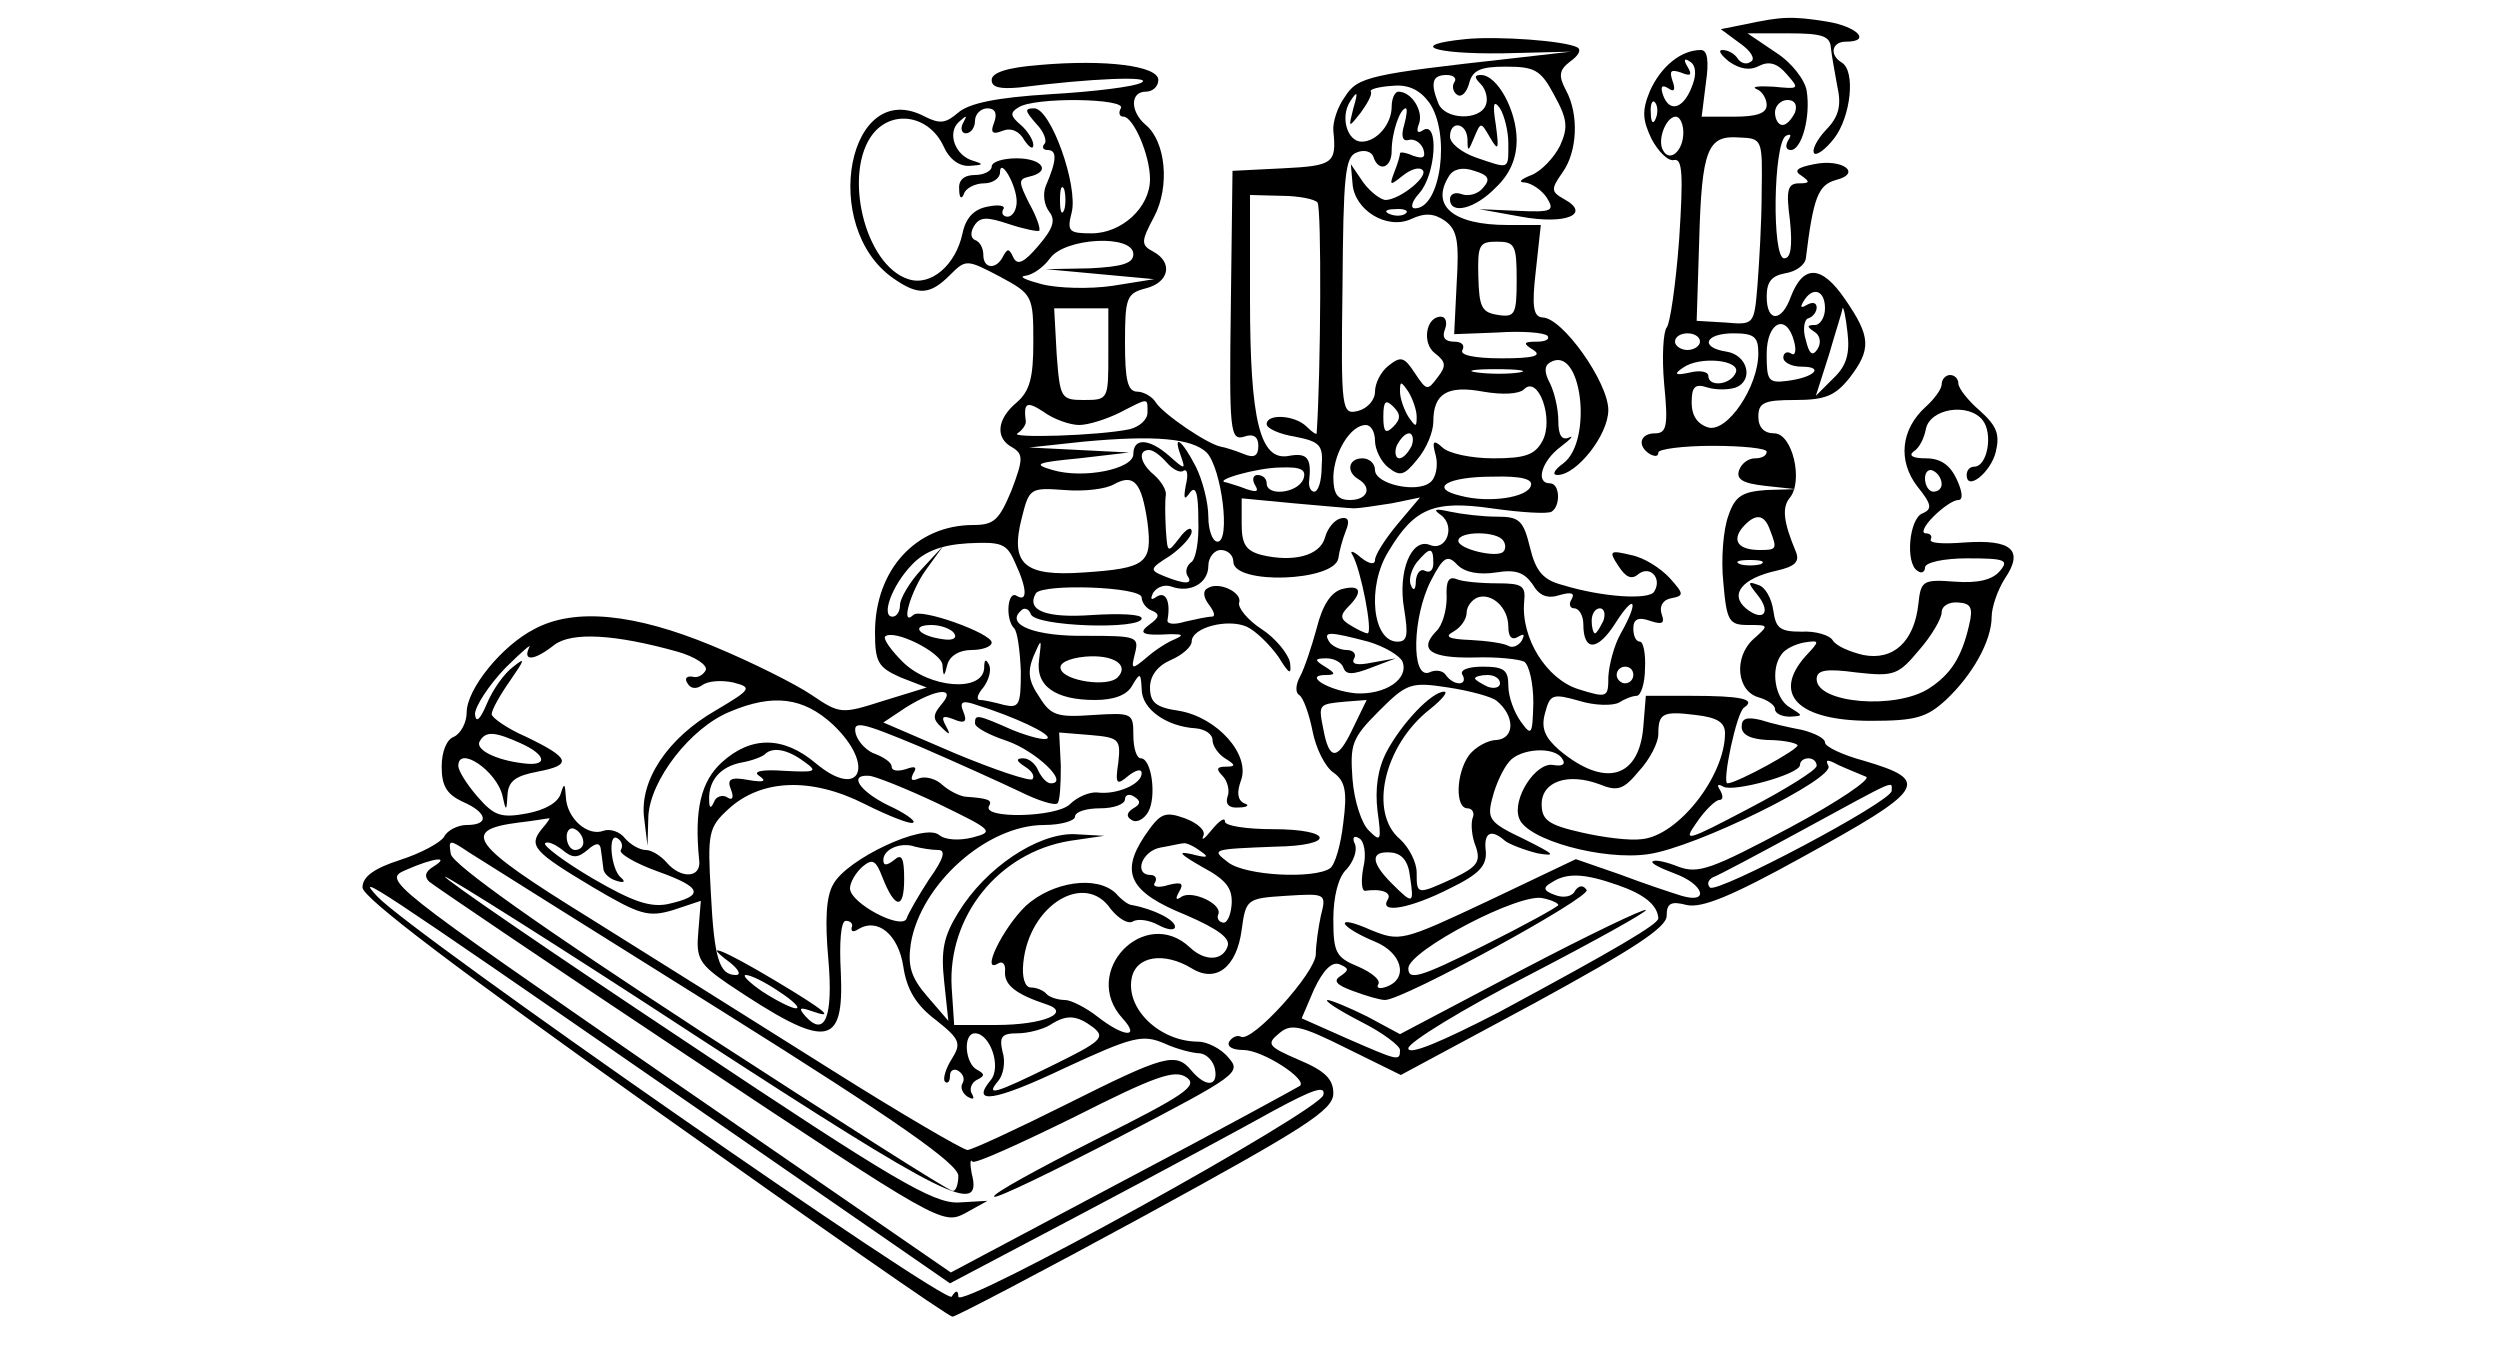 <?xml version="1.0" standalone="no"?>
<!DOCTYPE svg PUBLIC "-//W3C//DTD SVG 20010904//EN"
 "http://www.w3.org/TR/2001/REC-SVG-20010904/DTD/svg10.dtd">
<svg version="1.0" xmlns="http://www.w3.org/2000/svg"
 width="300.0pt" height="162.0pt" viewBox="0 0 300.0 162.0"
 preserveAspectRatio="xMidYMid meet">
<g transform="translate(0.0,162.0) scale(0.10,-0.10)"
fill="#000000" stroke="none">
<path d="M2095 1591 l-30 -6 23 -17 c13 -9 19 -19 13 -22 -5 -4 -12 -2 -16 4 -3 5 -11 10 -18 10 -6 0 -2 -6 8 -14 13 -9 25 -11 36 -5 12 6 22 3 33 -10 16 -18 15 -18 -16 -15 -18 1 -27 0 -20 -3 6 -2 12 -11 12 -19 0 -10 -12 -14 -39 -14 l-39 0 5 40 c4 27 2 40 -6 40 -24 0 -48 -20 -61 -49 -10 -24 -9 -35 2 -58 8 -15 20 -27 27 -25 10 2 11 -18 6 -95 -4 -54 -11 -102 -15 -106 -4 -5 -6 -35 -3 -68 5 -50 3 -59 -11 -59 -18 0 -22 -15 -6 -25 6 -3 10 -3 10 2 0 4 29 8 65 8 36 0 65 -3 65 -7 0 -5 -6 -8 -14 -8 -8 0 -16 -6 -19 -14 -4 -11 4 -16 31 -19 l37 -4 -35 -1 c-29 -2 -38 -7 -46 -31 -6 -16 -9 -52 -6 -80 4 -47 7 -51 30 -51 25 0 25 0 6 -17 -24 -22 -20 -63 7 -70 10 -3 19 -9 19 -14 0 -5 8 -9 18 -9 16 1 16 1 0 11 -18 10 -24 46 -10 64 4 6 16 12 27 14 19 3 19 2 2 -16 -41 -46 -10 -78 78 -78 54 0 67 4 90 25 32 30 55 71 55 100 0 11 7 32 16 46 23 34 8 47 -49 43 -25 -2 -43 -1 -40 4 2 4 -1 7 -6 7 -6 0 -2 9 9 20 11 11 24 20 30 20 6 0 5 10 -2 25 -8 17 -19 25 -37 25 -15 0 -21 3 -15 8 7 4 13 16 15 27 5 25 51 32 68 11 13 -16 6 -56 -10 -56 -5 0 -9 -4 -9 -10 0 -20 29 3 35 28 5 21 1 31 -19 49 -14 12 -26 27 -26 33 0 5 -4 10 -10 10 -5 0 -10 -5 -10 -11 0 -6 -9 -18 -19 -27 -30 -27 -34 -65 -10 -96 17 -21 18 -27 6 -32 -16 -6 -21 -60 -6 -69 5 -4 9 -1 9 4 0 6 22 11 51 11 45 0 50 -2 39 -15 -9 -11 -27 -15 -54 -13 -39 3 -41 1 -44 -27 -5 -45 -30 -68 -66 -61 -17 4 -33 11 -37 18 -4 6 -21 11 -37 10 -26 0 -31 4 -34 25 -2 15 -10 29 -18 31 -13 5 -13 3 -1 -12 17 -21 7 -33 -14 -16 -20 17 -4 36 36 45 23 5 29 11 24 23 -15 36 -17 53 -7 65 16 20 3 77 -19 77 -12 0 -19 7 -19 20 0 17 7 20 44 20 36 0 48 5 65 26 27 35 26 50 -5 95 -28 41 -50 42 -65 3 -11 -31 -29 -31 -29 0 0 18 6 25 22 28 13 2 24 10 25 18 9 74 15 88 36 94 32 8 8 26 -26 19 -21 -4 -25 -8 -15 -14 10 -7 10 -9 -3 -9 -14 0 -16 -8 -11 -45 3 -31 1 -45 -7 -45 -15 0 -13 138 2 147 6 3 7 1 3 -5 -4 -7 -3 -12 3 -12 13 0 24 40 19 71 -2 13 -18 34 -37 46 l-34 23 49 0 c40 0 50 -3 51 -17 1 -10 5 -31 8 -48 5 -22 1 -36 -14 -51 -11 -12 -17 -24 -14 -28 3 -3 14 5 24 18 20 26 26 81 9 91 -15 9 -12 25 5 25 31 0 14 18 -22 24 -43 7 -56 6 -98 -3z m-64 -73 c-10 -28 -27 -34 -35 -13 -4 11 -2 14 6 9 7 -5 9 -2 5 9 -4 12 -2 14 10 10 12 -5 14 -3 8 7 -5 8 -4 11 3 6 7 -4 8 -15 3 -28z m-44 -40 c-3 -8 -6 -5 -6 6 -1 11 2 17 5 13 3 -3 4 -12 1 -19z m167 7 c-4 -8 -10 -15 -15 -15 -5 0 -9 7 -9 15 0 8 7 15 15 15 9 0 12 -6 9 -15z m-134 -24 c0 -22 -16 -36 -24 -22 -8 12 3 41 15 41 5 0 9 -9 9 -19z m94 -72 c0 -35 -3 -85 -5 -111 -4 -48 -4 -48 -39 -45 l-34 2 3 95 c3 111 10 128 48 125 28 -1 28 -2 27 -66z m76 -139 c0 -11 -6 -20 -12 -20 -10 0 -10 -2 -1 -8 7 -4 9 -13 4 -21 -6 -9 -10 -6 -14 11 -4 12 -2 25 3 26 6 2 10 8 10 13 0 6 -5 7 -12 3 -7 -4 -8 -3 -4 4 11 19 26 14 26 -8z m10 -84 l-21 -21 16 50 c8 28 16 52 16 55 1 3 4 -10 6 -29 3 -25 -1 -40 -17 -55z m-47 44 c3 -11 1 -18 -4 -14 -5 3 -9 0 -9 -5 0 -6 10 -11 22 -11 28 0 15 -13 -17 -17 -23 -3 -25 0 -25 32 0 39 24 50 33 15z m-113 0 c0 -5 -7 -10 -15 -10 -8 0 -15 5 -15 10 0 6 7 10 15 10 8 0 15 -4 15 -10z m70 -14 c0 -40 -37 -95 -60 -89 -13 4 -20 14 -20 30 0 19 4 23 19 18 10 -3 25 -3 34 0 22 9 14 39 -11 43 -33 5 -26 22 8 22 25 0 30 -4 30 -24z m-27 -23 c-6 -15 -33 -18 -33 -4 0 5 -10 7 -22 4 -18 -4 -20 -2 -8 6 20 14 69 9 63 -6z m247 -134 c0 -5 -4 -9 -10 -9 -5 0 -10 7 -10 16 0 8 5 12 10 9 6 -3 10 -10 10 -16z m-206 -55 c9 -23 8 -24 -12 -24 -26 0 -34 11 -21 27 15 17 26 17 33 -3z m-11 -41 c-7 -2 -19 -2 -25 0 -7 3 -2 5 12 5 14 0 19 -2 13 -5z m250 -73 c-9 -39 -22 -59 -48 -76 -40 -26 -135 -18 -135 11 0 11 11 13 48 8 45 -5 50 -3 75 27 15 17 27 38 27 45 0 8 9 13 20 12 15 -1 18 -6 13 -27z"/>
<path d="M1758 1573 c-69 -7 -39 -18 45 -17 l82 2 -70 -8 c-171 -19 -186 -22 -201 -46 -9 -12 -15 -31 -14 -41 4 -39 0 -42 -61 -45 l-60 -3 -2 -162 c-2 -151 -1 -162 16 -157 11 4 17 0 17 -11 0 -12 -5 -15 -17 -10 -10 4 -22 8 -28 9 -16 3 -69 39 -78 53 -4 7 -15 13 -22 13 -12 0 -15 14 -15 59 0 54 2 59 25 65 28 7 33 31 9 44 -15 8 -15 12 1 42 19 36 14 90 -10 110 -19 16 -19 40 0 40 8 0 15 6 15 14 0 17 -63 25 -143 18 -38 -3 -57 -9 -57 -18 0 -9 10 -11 33 -9 86 11 161 14 147 6 -8 -5 -57 -11 -109 -14 -66 -4 -98 -11 -111 -22 -15 -13 -22 -14 -40 -5 -92 49 -127 -132 -38 -194 30 -21 44 -20 68 4 19 19 20 19 60 -2 39 -21 40 -23 40 -78 0 -43 -4 -59 -20 -73 -24 -20 -26 -43 -5 -54 13 -8 13 -14 -1 -51 -15 -36 -21 -42 -46 -42 -69 0 -118 -54 -118 -129 0 -36 4 -42 31 -54 l31 -12 -52 -16 c-50 -16 -52 -16 -86 7 -19 13 -73 40 -119 59 -94 39 -166 46 -214 20 -39 -20 -81 -72 -81 -100 0 -12 -7 -25 -15 -29 -9 -3 -15 -18 -15 -36 0 -23 6 -33 25 -42 30 -13 33 -28 5 -28 -10 0 -23 -6 -27 -14 -4 -7 -28 -20 -53 -28 -31 -10 -45 -20 -45 -33 0 -12 111 -96 350 -266 193 -137 353 -249 358 -249 4 0 109 55 232 122 192 105 225 126 225 146 0 17 -10 27 -41 40 -37 16 -40 19 -24 32 14 12 25 10 81 -18 l65 -32 160 86 c119 65 159 91 159 105 0 15 5 18 24 13 18 -4 53 10 138 57 149 82 156 92 75 116 -26 7 -47 17 -47 22 0 5 -12 11 -27 15 -16 3 -38 8 -50 12 -17 4 -23 2 -23 -8 0 -10 11 -15 31 -16 17 0 33 -3 36 -6 4 -4 -73 -46 -84 -46 -7 0 11 86 20 91 15 10 -4 14 -63 14 l-55 0 -3 -37 c-5 -62 -46 -74 -101 -28 -17 15 -22 26 -17 44 6 23 9 24 41 15 19 -6 41 -6 48 -2 6 4 16 8 21 8 5 0 10 15 10 33 1 17 -2 32 -6 32 -5 0 -8 7 -8 16 0 11 6 14 20 9 15 -5 18 -3 14 8 -3 9 1 17 11 19 16 3 16 5 -1 24 -11 12 -31 25 -47 28 -25 6 -27 5 -15 -13 9 -14 16 -17 24 -10 14 11 29 -5 19 -21 -6 -10 -61 -7 -110 8 -23 6 -32 16 -39 45 -8 33 -13 37 -40 37 -17 0 -42 3 -56 6 -18 4 -21 3 -11 -4 18 -13 7 -44 -13 -36 -22 9 -39 -31 -31 -77 5 -31 4 -39 -8 -39 -30 0 -37 66 -11 108 31 52 54 62 124 52 35 -5 67 -7 72 -4 11 7 10 34 -2 34 -18 0 -10 27 13 44 12 9 16 14 10 11 -9 -4 -13 3 -13 20 0 15 -5 35 -10 45 -7 13 -7 21 0 25 38 23 52 -94 16 -121 -11 -8 -14 -14 -7 -14 23 0 61 48 61 78 0 33 -55 111 -79 111 -11 1 -13 13 -8 56 l6 55 -40 0 c-65 0 -93 23 -70 59 5 8 16 11 30 6 17 -5 20 -10 11 -20 -6 -8 -18 -11 -26 -8 -8 3 -14 0 -14 -6 0 -19 30 -12 55 14 17 16 25 35 25 57 0 35 -23 78 -43 78 -8 0 -8 -3 0 -11 6 -6 9 -18 6 -25 -7 -19 -49 -18 -57 2 -10 25 -7 34 10 34 8 0 13 -4 9 -9 -3 -5 -1 -12 4 -15 5 -3 11 3 14 14 4 16 14 20 44 20 35 0 42 -4 58 -34 16 -29 17 -39 7 -61 -7 -14 -22 -30 -34 -35 -13 -5 -17 -9 -8 -9 8 -1 20 -9 26 -18 10 -16 7 -18 -35 -16 l-46 2 50 -9 c54 -10 85 3 52 21 -16 9 -16 12 -2 32 18 25 20 70 4 99 -9 17 -8 24 5 34 10 7 14 14 9 17 -14 8 -96 14 -135 10z m-43 -76 c26 -37 14 -127 -17 -127 -6 0 -4 8 5 18 20 22 24 87 5 76 -7 -5 -9 -2 -5 8 5 15 -9 38 -25 38 -4 0 -8 -8 -8 -18 0 -21 -18 -42 -36 -42 -17 0 -26 29 -14 48 9 14 10 12 4 -8 -6 -24 -6 -24 9 -5 8 11 14 22 12 25 -2 3 10 6 26 7 19 2 33 -5 44 -20z m-370 -7 c-3 -5 -2 -10 3 -10 12 0 32 -46 32 -75 0 -34 -34 -65 -70 -65 -27 0 -30 2 -24 25 8 32 -25 125 -45 125 -12 0 -11 -3 2 -18 10 -10 14 -22 10 -25 -3 -4 -1 -7 4 -7 12 0 11 -13 -2 -43 -4 -10 -2 -23 4 -31 8 -10 5 -20 -13 -41 -17 -20 -25 -24 -30 -14 -5 11 -7 11 -12 2 -8 -17 -24 -16 -24 1 0 8 -4 16 -10 18 -5 2 -6 9 -1 17 7 11 15 11 42 2 18 -6 34 -9 36 -8 2 2 -3 17 -12 33 -13 26 -13 29 0 32 27 6 16 22 -15 22 -16 0 -30 -4 -30 -10 0 -5 -9 -10 -20 -10 -13 0 -20 -6 -19 -17 0 -11 3 -13 6 -5 2 6 13 12 24 12 10 0 19 6 19 13 0 19 20 -15 20 -35 0 -10 -5 -18 -11 -18 -5 0 -8 4 -5 9 3 4 -5 6 -19 3 -16 -3 -26 -13 -30 -32 -8 -38 -38 -64 -65 -55 -53 17 -79 129 -42 175 24 29 67 21 84 -15 7 -16 19 -25 32 -24 16 1 17 2 4 6 -22 6 -32 34 -17 47 9 8 10 8 5 -1 -4 -7 -2 -13 3 -13 6 0 11 7 11 15 0 8 7 15 15 15 9 0 12 -6 8 -17 -5 -12 -2 -15 10 -10 10 4 20 0 26 -11 6 -9 11 -12 11 -6 0 6 -7 17 -15 24 -13 11 -13 15 -3 21 19 13 131 11 123 -1z m465 -42 c0 -32 2 -31 -39 -17 -17 6 -31 17 -31 25 0 20 20 17 21 -3 0 -16 1 -15 8 2 8 19 8 19 19 0 10 -17 11 -15 7 15 -4 25 -3 31 5 20 5 -8 10 -27 10 -42z m-125 22 c-4 -13 -2 -20 5 -18 7 2 15 -3 18 -11 3 -10 0 -12 -12 -8 -9 4 -16 5 -16 3 0 -3 -3 -13 -7 -23 -6 -16 -5 -16 10 -4 10 8 20 11 24 7 8 -7 -26 -35 -44 -36 -6 0 -19 10 -27 21 l-15 22 2 -23 c2 -32 41 -56 70 -43 17 8 28 7 41 -2 15 -11 17 -25 14 -75 l-3 -61 52 2 c29 2 56 0 60 -4 3 -4 -2 -7 -13 -7 -16 0 -17 -2 -4 -10 11 -7 0 -10 -38 -10 -33 0 -51 4 -47 10 3 6 -1 10 -10 10 -11 0 -15 5 -11 15 3 8 1 15 -5 15 -18 0 -23 -32 -7 -44 13 -10 14 -15 3 -29 -12 -16 -13 -16 -27 5 -13 20 -17 21 -32 9 -9 -7 -16 -21 -16 -31 0 -10 -9 -20 -20 -23 -20 -5 -21 -1 -19 149 1 133 3 156 17 161 9 4 18 1 20 -5 6 -19 22 -14 22 7 0 22 10 51 17 51 2 0 1 -9 -2 -20z m-408 -102 c-3 -7 -5 -2 -5 12 0 14 2 19 5 13 2 -7 2 -19 0 -25z m304 9 c5 -7 4 -204 -1 -277 0 -2 -5 1 -12 8 -14 14 -48 16 -48 3 0 -5 15 -12 34 -15 30 -6 34 -10 32 -36 0 -17 -4 -30 -9 -30 -4 0 -7 6 -6 13 3 27 -2 34 -24 30 -35 -7 -47 42 -47 188 l0 125 38 -1 c20 0 40 -4 43 -8z m106 -13 c-3 -3 -12 -4 -19 -1 -8 3 -5 6 6 6 11 1 17 -2 13 -5z m-327 -49 c0 -11 -13 -15 -52 -17 l-53 -1 65 -6 65 -6 -50 -8 c-27 -4 -66 -3 -85 2 -19 5 -28 9 -20 10 9 1 22 10 30 21 18 25 100 29 100 5z m460 -31 c0 -41 -2 -45 -22 -42 -20 3 -23 9 -24 46 -1 38 1 42 22 42 22 0 24 -4 24 -46z m-490 -89 c0 -54 0 -55 -29 -55 -28 0 -29 2 -33 55 l-3 55 33 0 32 0 0 -55z m493 -22 c-13 -2 -35 -2 -50 0 -16 2 -5 4 22 4 28 0 40 -2 28 -4z m-123 -53 c0 -13 -1 -13 -10 0 -5 8 -10 22 -10 30 0 13 1 13 10 0 5 -8 10 -22 10 -30z m129 33 c17 17 36 -36 22 -62 -9 -17 -21 -21 -59 -21 -27 0 -54 6 -61 13 -11 10 -13 8 -8 -10 3 -12 0 -27 -7 -32 -16 -13 -66 -2 -66 15 0 8 -7 14 -15 14 -17 0 -20 -16 -5 -25 17 -10 11 -25 -10 -25 -15 0 -20 7 -20 28 1 30 21 62 39 62 6 0 11 -8 11 -19 0 -10 7 -25 16 -32 14 -11 19 -10 35 10 11 13 19 33 19 45 0 34 17 44 60 36 23 -4 43 -3 49 3z m-534 -43 c11 0 33 7 49 15 35 18 33 18 33 0 0 -9 -10 -17 -21 -20 -38 -8 -146 -11 -135 -5 6 4 10 10 10 14 -3 23 1 25 21 12 12 -9 32 -16 43 -16z m377 -2 c-9 -9 -12 -7 -12 12 0 19 3 21 12 12 9 -9 9 -15 0 -24z m-224 -31 c18 -19 29 -107 13 -107 -6 0 -11 14 -11 30 0 17 -7 44 -15 60 -17 33 -28 40 -18 13 6 -17 5 -17 -14 0 -24 21 -43 22 -43 2 0 -18 -60 -30 -97 -19 -24 7 -20 9 32 14 l60 7 -60 3 -60 3 65 7 c86 8 130 4 148 -13z m246 8 c-4 -8 -10 -15 -15 -15 -4 0 -6 7 -3 15 4 8 10 15 15 15 4 0 6 -7 3 -15z m-294 -20 c7 -8 16 -13 20 -10 5 3 6 -5 3 -17 -3 -17 -2 -19 5 -9 7 9 10 -1 10 -33 1 -25 -3 -48 -9 -51 -5 -4 -7 -11 -4 -16 7 -10 -2 -11 -29 0 -17 7 -16 9 8 24 14 10 26 23 26 29 0 7 -7 3 -15 -8 -14 -18 -14 -18 -16 11 -1 17 -1 35 0 41 1 6 -6 17 -14 24 -17 14 -20 30 -6 30 5 0 14 -7 21 -15z m164 -20 c-7 -17 -44 -21 -44 -5 0 6 -5 10 -11 10 -5 0 -7 -5 -3 -12 5 -8 2 -9 -10 -5 -10 4 -21 7 -24 8 -19 2 37 18 65 18 25 1 31 -3 27 -14z m-187 -52 c6 -49 -1 -55 -77 -60 -71 -5 -88 10 -74 65 9 36 10 37 51 34 24 -2 50 1 60 7 24 13 33 2 40 -46z m460 44 c-4 -14 -50 -21 -84 -12 -39 9 -17 23 38 23 35 1 49 -3 46 -11z m-212 -27 c6 0 26 3 45 6 l34 7 -27 -32 c-15 -18 -27 -37 -27 -43 0 -6 -7 -5 -17 3 -9 8 -14 9 -10 3 10 -17 25 -94 18 -94 -3 0 -13 5 -21 10 -12 7 -12 12 -2 22 18 18 15 27 -8 21 -13 -4 -23 -19 -30 -47 -6 -22 -15 -49 -20 -58 -5 -9 -6 -19 -1 -22 5 -3 12 -23 16 -43 4 -21 15 -43 25 -50 14 -10 17 -22 12 -60 -3 -27 -10 -51 -16 -55 -19 -13 -101 -9 -122 7 -21 16 -20 16 56 19 73 1 71 21 -3 21 -31 0 -57 4 -57 9 0 6 -7 1 -16 -10 -8 -10 -13 -14 -10 -7 3 6 -6 15 -22 21 -25 9 -30 6 -49 -22 -29 -44 -17 -67 50 -94 39 -17 54 -28 50 -38 -6 -17 -27 -18 -45 -1 -54 51 -132 -29 -81 -85 22 -24 2 -23 -30 2 -14 11 -32 20 -39 20 -8 0 -18 3 -22 7 -4 5 -13 8 -19 8 -7 0 -11 12 -9 30 7 69 74 110 105 64 9 -11 20 -18 26 -15 6 4 20 2 31 -4 11 -6 20 -7 20 -2 0 8 -25 21 -52 26 -4 0 -13 7 -19 14 -23 22 -76 14 -108 -15 -28 -27 -55 -83 -33 -69 5 3 9 -1 8 -10 -1 -16 13 -27 49 -39 32 -10 -2 -25 -60 -25 l-50 0 -3 45 c-5 85 56 162 142 176 l41 6 -36 2 c-44 1 -106 -40 -139 -94 -18 -29 -21 -46 -17 -83 l5 -47 -25 29 c-20 23 -24 37 -20 64 12 71 91 142 160 142 20 0 37 5 37 10 0 6 14 10 30 10 17 0 30 5 30 11 0 5 5 7 11 3 8 -5 8 -9 -1 -14 -8 -5 -9 -10 -2 -14 6 -4 15 1 20 10 10 18 4 64 -9 64 -5 0 -9 12 -9 28 0 26 -1 27 -48 24 -43 -3 -51 -1 -65 22 -13 19 -14 30 -7 48 10 23 10 22 7 -3 -5 -32 19 -49 67 -49 23 0 39 6 45 18 9 15 10 15 11 -5 0 -24 30 -45 65 -47 11 -1 20 -7 20 -14 0 -7 7 -17 15 -22 13 -8 13 -10 1 -10 -11 0 -12 -3 -4 -11 6 -6 9 -18 6 -25 -3 -9 2 -14 13 -13 11 0 14 3 7 5 -8 4 -9 13 -4 27 12 31 -28 76 -74 84 -28 4 -35 10 -35 28 0 14 9 26 25 33 14 6 25 16 25 22 0 17 43 28 66 18 11 -5 28 -22 38 -36 13 -21 16 -23 14 -7 -2 10 -17 29 -34 40 -17 11 -29 26 -27 32 4 12 -25 26 -38 17 -6 -3 -5 -11 2 -20 6 -8 8 -14 3 -14 -5 0 -19 -3 -32 -6 -13 -4 -22 -3 -21 2 4 22 -2 35 -13 28 -7 -5 -8 -3 -4 5 5 7 14 10 22 7 22 -8 44 4 44 25 0 10 7 19 15 19 8 0 15 -6 15 -14 0 -28 121 -24 126 4 1 8 5 23 9 33 5 12 3 17 -6 15 -8 -2 -16 -12 -19 -23 -6 -22 -38 -30 -76 -21 -19 5 -24 13 -24 37 l0 31 63 -6 c34 -3 67 -6 72 -6z m179 -39 c3 -4 3 -10 0 -13 -7 -8 -54 3 -54 13 0 12 47 12 54 0z m-586 -26 c15 -32 15 -48 2 -40 -11 7 -14 -28 -3 -39 4 -4 7 -27 8 -52 0 -40 -2 -44 -20 -40 -11 3 -24 6 -29 6 -5 0 -3 7 4 15 6 8 10 20 7 27 -4 8 -6 7 -6 -4 -2 -29 -66 -24 -98 8 -14 14 -23 27 -21 30 10 10 68 -19 69 -34 1 -15 2 -15 6 1 3 10 14 17 29 17 13 0 24 4 24 9 0 11 -86 42 -94 33 -16 -15 -3 29 15 54 l21 29 -26 -28 c-14 -15 -26 -35 -26 -43 0 -8 -4 -14 -9 -14 -14 0 -1 37 23 62 15 16 35 24 67 26 41 2 47 0 57 -23z m502 -1 c0 -8 -4 -12 -10 -9 -5 3 -10 -2 -11 -12 0 -11 -3 -13 -6 -5 -3 7 1 19 7 27 16 19 20 19 20 -1z m75 -11 c24 4 34 0 44 -14 8 -14 18 -18 33 -13 14 4 18 2 14 -5 -4 -6 -2 -11 3 -11 6 0 11 -9 11 -19 0 -33 17 -33 39 2 23 36 28 26 6 -13 -8 -14 -14 -37 -15 -52 0 -25 -1 -26 -36 -15 -38 12 -69 61 -65 105 2 19 -2 22 -32 22 -20 0 -42 2 -49 5 -10 4 -13 -3 -12 -22 0 -15 -5 -34 -13 -41 -21 -22 -6 -32 46 -31 27 1 54 -2 60 -5 6 -4 11 -26 11 -49 -1 -39 -2 -41 -15 -23 -8 11 -15 30 -15 43 0 19 -5 23 -31 23 -17 0 -28 -4 -24 -10 3 -5 2 -10 -4 -10 -5 0 -12 4 -16 10 -3 5 -12 7 -20 3 -22 -8 -20 67 2 110 15 29 20 32 32 19 9 -9 26 -12 46 -9z m-425 -30 c0 -6 6 -14 13 -16 9 -4 8 -8 -3 -16 -15 -11 -10 -14 25 -12 14 0 16 -1 5 -6 -8 -3 -24 -13 -34 -22 -18 -15 -19 -15 -14 5 5 20 2 21 -58 21 -61 -1 -98 13 -79 30 4 5 10 2 12 -4 5 -15 133 -19 133 -5 0 5 -26 6 -59 4 -55 -4 -80 5 -68 26 8 12 127 8 127 -5z m440 -35 c0 -12 4 -17 12 -12 7 4 8 3 4 -5 -4 -6 -11 -9 -16 -6 -5 3 -25 6 -45 7 -27 1 -32 4 -21 10 9 5 16 15 16 23 0 7 6 15 13 18 17 6 37 -12 37 -35z m114 7 c-4 -8 -8 -15 -10 -15 -2 0 -4 7 -4 15 0 8 4 15 10 15 5 0 7 -7 4 -15z m-779 -15 c4 -6 -2 -9 -14 -7 -29 4 -39 17 -13 17 11 0 24 -5 27 -10z m-332 -22 c21 -6 36 -16 34 -22 -3 -6 -10 -10 -16 -8 -7 1 -10 -2 -6 -8 4 -7 11 -7 18 -2 7 5 23 6 37 3 23 -6 22 -8 -22 -34 -57 -33 -91 -84 -85 -129 l4 -33 1 35 c2 44 51 107 98 126 52 22 88 17 123 -15 52 -49 34 -92 -20 -47 -39 33 -78 33 -113 1 -25 -23 -33 -57 -27 -117 3 -22 -22 -23 -39 -3 -7 8 -18 15 -25 15 -7 0 -18 6 -25 14 -6 8 -18 12 -26 9 -19 -7 -44 15 -45 41 -1 16 -2 17 -6 4 -3 -11 -19 -20 -40 -24 -32 -6 -40 -3 -60 20 -13 15 -23 31 -23 37 0 25 46 -6 53 -36 4 -19 5 -19 6 1 1 17 10 23 36 28 42 8 40 16 -14 42 -23 10 -41 23 -41 27 0 5 10 23 22 40 18 26 19 29 4 17 -11 -8 -25 -28 -32 -45 -8 -19 -13 -23 -14 -12 0 9 16 34 36 55 20 20 33 31 29 25 -8 -17 6 -16 30 3 21 16 73 13 148 -8z m829 12 c20 -6 38 -17 41 -24 8 -21 -21 -40 -56 -38 -32 3 -64 22 -36 22 12 0 12 2 -1 10 -13 8 -13 10 2 10 9 0 18 -5 20 -11 3 -9 11 -9 34 0 l29 11 -28 -5 c-19 -4 -26 -2 -22 5 3 5 -1 10 -9 10 -8 0 -18 5 -21 10 -8 13 1 12 47 0z m-301 -43 c-12 -12 -64 -4 -68 10 -3 7 9 13 29 15 34 3 54 -10 39 -25z m619 3 c0 -5 -4 -10 -10 -10 -5 0 -10 5 -10 10 0 6 5 10 10 10 6 0 10 -4 10 -10z m-160 -10 c0 -5 -7 -7 -15 -4 -8 4 -15 8 -15 10 0 2 7 4 15 4 8 0 15 -4 15 -10z m-4 -21 c22 -18 22 -45 0 -47 -11 0 -26 -9 -33 -18 -16 -22 -17 -64 -2 -64 6 0 9 -6 6 -12 -2 -7 -1 -22 4 -34 6 -18 2 -24 -27 -38 -44 -20 -44 -20 -44 7 0 12 -9 30 -20 40 -38 32 -19 113 36 156 15 12 22 21 17 21 -15 0 -51 -38 -69 -72 -11 -21 -14 -45 -11 -71 5 -36 4 -38 -10 -24 -9 8 -18 36 -20 62 -3 42 -1 49 32 82 33 33 38 35 83 28 26 -4 52 -11 58 -16z m-666 -4 c-11 -13 -11 -18 0 -28 10 -10 11 -9 5 2 -6 11 -4 13 9 8 14 -6 17 -3 12 9 -5 12 -1 14 16 8 45 -14 90 -35 85 -40 -3 -3 -22 2 -42 10 -43 19 -45 19 -45 8 0 -5 17 -14 38 -21 35 -12 76 -51 53 -51 -5 0 -11 7 -15 15 -3 8 -11 15 -18 15 -9 0 -9 -3 2 -10 8 -5 12 -11 9 -15 -3 -3 -45 11 -93 31 l-86 37 27 18 c37 23 61 25 43 4z m493 -30 c-18 -38 -28 -38 -35 0 -6 30 -6 30 26 33 l26 2 -17 -35z m447 -5 c0 -51 -56 -123 -100 -127 -14 -2 -46 2 -72 8 -40 9 -48 15 -48 34 0 27 31 38 69 24 22 -9 29 -7 48 16 13 14 23 34 23 44 0 25 5 28 45 23 26 -3 35 -9 35 -22z m-846 -70 c22 -11 42 -17 45 -14 3 3 4 23 4 45 l-2 40 37 -3 c35 -3 37 -5 34 -33 -4 -26 -2 -28 12 -16 9 7 16 9 16 3 0 -13 -30 -26 -53 -23 -9 1 -24 -5 -33 -14 -16 -16 -107 -18 -97 -2 4 7 -1 9 -29 11 -7 1 -19 7 -27 14 -7 7 -20 11 -28 8 -9 -4 -11 -2 -7 6 5 8 2 9 -9 5 -10 -3 -17 -2 -17 3 0 5 -9 11 -19 15 -10 3 -21 14 -24 24 -4 17 5 15 77 -15 44 -19 99 -44 120 -54z m-599 58 c31 -14 33 -28 3 -24 -34 4 -59 17 -52 27 7 12 18 11 49 -3z m340 -22 c17 -12 14 -13 -24 -11 -28 2 -38 -1 -30 -6 10 -7 5 -8 -13 -5 -21 4 -26 1 -21 -11 4 -10 2 -14 -4 -10 -6 4 -14 1 -16 -5 -4 -9 -6 -8 -6 2 -1 23 13 40 39 45 12 2 25 7 28 10 9 9 27 6 47 -9z m910 3 c4 -6 0 -9 -11 -7 -21 4 -50 -41 -41 -64 9 -26 101 -51 155 -43 57 8 225 91 216 106 -4 8 -1 8 12 1 11 -5 26 -11 33 -14 8 -2 -33 -30 -91 -61 -94 -50 -110 -56 -134 -47 -15 6 -29 9 -31 6 -2 -2 10 -8 26 -14 36 -13 43 -37 9 -27 -13 4 -46 15 -75 26 l-52 18 -105 -50 c-104 -49 -106 -49 -141 -35 -20 9 -33 12 -31 7 3 -5 19 -14 36 -21 32 -13 41 -44 14 -54 -8 -3 -13 -2 -10 3 3 5 -8 14 -24 21 -27 11 -30 17 -30 57 0 27 6 51 16 60 8 9 13 22 10 30 -4 8 -1 11 5 7 6 -3 9 -19 5 -35 -3 -16 -2 -28 2 -28 20 3 33 -2 27 -11 -10 -17 28 -10 75 14 35 17 44 27 43 44 -3 23 6 28 23 13 5 -4 23 -11 39 -15 24 -4 20 -1 -16 17 -42 20 -45 24 -38 50 4 16 13 35 20 43 13 16 55 19 64 3z m305 -8 c0 -5 -37 -28 -81 -51 -76 -40 -80 -41 -63 -17 10 15 23 27 27 27 5 0 5 5 1 12 -4 6 -3 8 4 4 12 -7 92 15 92 26 0 5 5 8 10 8 6 0 10 -4 10 -9z m-1055 -45 c66 -32 69 -34 42 -41 -16 -4 -33 -3 -40 3 -18 15 -111 -29 -127 -59 -9 -15 -10 -45 -6 -90 6 -69 -4 -94 -27 -69 -9 10 -8 12 6 7 31 -11 18 0 -44 37 -62 37 -88 47 -53 21 10 -8 14 -15 7 -15 -20 0 -26 20 -30 99 -4 71 -3 78 21 100 39 36 99 39 164 6 30 -15 56 -25 58 -22 3 2 -11 12 -31 21 -34 17 -47 37 -22 35 6 0 44 -15 82 -33z m1145 15 c0 -13 -210 -124 -218 -116 -4 4 -2 9 3 12 6 2 55 28 110 58 114 62 105 58 105 46z m-1620 -46 c-16 -20 -10 -27 62 -70 56 -33 66 -36 96 -27 l33 11 -3 -37 c-3 -32 1 -39 36 -63 118 -79 139 -77 135 14 -2 36 0 62 6 62 6 0 9 -4 7 -8 -1 -5 2 -6 8 -2 23 14 48 -6 54 -45 4 -27 15 -46 39 -64 29 -23 31 -28 19 -47 -7 -11 -11 -24 -8 -27 3 -3 6 0 6 7 0 7 5 9 10 6 6 -4 8 -10 5 -15 -3 -5 0 -12 6 -16 7 -4 9 -3 5 4 -3 5 0 13 6 16 10 5 10 7 1 12 -15 7 -18 44 -3 44 18 0 32 -40 19 -56 -25 -30 4 -26 90 15 80 37 92 40 118 29 15 -7 35 -12 43 -12 8 -1 16 -9 18 -19 4 -21 -11 -22 -28 -2 -19 23 -32 19 -150 -40 -60 -30 -114 -55 -119 -55 -5 0 -79 43 -163 96 -84 53 -215 135 -290 182 -144 89 -156 106 -85 115 18 2 34 5 36 5 2 1 -2 -5 -9 -13z m50 -16 c0 -5 -4 -9 -10 -9 -5 0 -10 7 -10 16 0 8 5 12 10 9 6 -3 10 -10 10 -16z m45 -9 c-3 -4 17 -16 45 -26 53 -19 56 -29 11 -39 -21 -4 -42 3 -90 31 -34 20 -59 39 -57 42 3 3 12 -1 21 -8 12 -10 18 -10 30 0 10 9 15 9 16 1 1 -6 2 -16 3 -23 0 -6 8 -13 16 -15 9 -3 11 -1 5 4 -12 10 -16 55 -4 47 5 -3 7 -9 4 -14z m124 -195 c209 -131 281 -182 281 -196 0 -10 -3 -19 -7 -18 -5 0 -141 87 -303 192 -190 124 -296 199 -299 212 -3 18 -2 18 22 2 14 -9 151 -95 306 -192z m257 195 c9 0 7 -10 -11 -35 -13 -20 -25 -41 -27 -47 -5 -15 -68 18 -68 36 0 7 7 19 15 26 12 10 16 8 24 -13 15 -38 26 -39 26 -2 0 26 -3 31 -12 23 -9 -7 -13 -7 -13 0 0 13 21 22 38 16 8 -2 20 -4 28 -4z m314 -1 c12 -8 9 -9 -10 -4 -18 4 -14 0 12 -15 30 -16 37 -26 36 -45 -1 -14 -6 -24 -11 -22 -5 1 -7 6 -5 10 5 12 -31 29 -44 21 -7 -5 -8 -3 -3 6 6 10 3 12 -13 8 -12 -4 -20 -2 -16 3 3 5 0 9 -5 9 -21 0 -11 29 12 33 12 2 24 5 27 5 3 1 12 -3 20 -9z m252 -31 c5 -33 4 -34 -22 -8 -25 25 -26 39 -1 37 13 -1 21 -10 23 -29z m-1172 12 c-10 -6 -11 -12 -5 -18 6 -5 146 -100 313 -211 298 -198 303 -201 330 -187 l27 15 -35 -2 c-30 -1 -77 26 -327 193 -161 107 -291 196 -289 198 2 1 139 -85 304 -193 297 -193 342 -216 328 -163 -2 11 -2 18 1 14 3 -3 58 22 123 54 97 49 120 57 134 47 14 -10 -2 -21 -110 -75 -69 -35 -124 -65 -121 -68 2 -3 70 30 151 72 142 74 146 77 130 95 -9 11 -26 19 -36 19 -46 0 -87 39 -80 76 5 27 39 32 72 12 29 -18 54 1 60 46 5 37 6 38 53 41 48 3 49 3 42 -24 -3 -14 -6 -35 -6 -46 0 -22 -77 -107 -90 -99 -4 2 -10 0 -14 -6 -3 -6 4 -10 17 -10 23 0 77 -35 68 -43 -3 -2 -98 -54 -212 -114 l-207 -110 -341 235 c-337 233 -341 236 -313 248 34 15 54 17 33 4z m1421 -22 c32 -11 48 -24 49 -40 0 -7 -49 -36 -192 -113 -68 -35 -108 -52 -108 -43 0 7 65 47 145 88 79 41 142 76 140 78 -2 2 -69 -30 -149 -72 l-146 -77 -39 21 c-22 11 -44 20 -48 20 -4 -1 13 -12 40 -26 26 -13 47 -29 47 -34 0 -14 -2 -13 -64 14 l-54 24 15 35 c11 23 21 33 30 30 12 -5 12 -7 2 -14 -10 -6 -5 -11 14 -18 16 -6 33 -11 39 -11 22 0 247 123 242 132 -4 6 -9 6 -14 -1 -3 -7 -14 -9 -24 -5 -14 5 -15 9 -4 15 18 12 39 11 79 -3z m-1138 -245 l337 -233 163 86 c89 47 191 102 225 121 48 26 63 31 60 19 -4 -19 -438 -259 -438 -242 0 8 -3 8 -8 0 -7 -10 -648 436 -689 480 -28 30 -10 18 350 -231z m1067 221 c0 -2 -40 -24 -90 -49 -76 -38 -90 -42 -90 -27 0 21 135 92 162 84 10 -2 18 -6 18 -8z m-935 -104 c17 -11 26 -20 20 -20 -5 0 -23 9 -40 20 -16 11 -25 20 -20 20 6 0 24 -9 40 -20z m377 -43 c15 -12 9 -17 -48 -45 -71 -35 -82 -38 -66 -19 6 7 9 23 5 35 -4 18 -1 22 18 22 13 0 31 5 39 10 20 13 32 12 52 -3z"/>

</g>
</svg>
